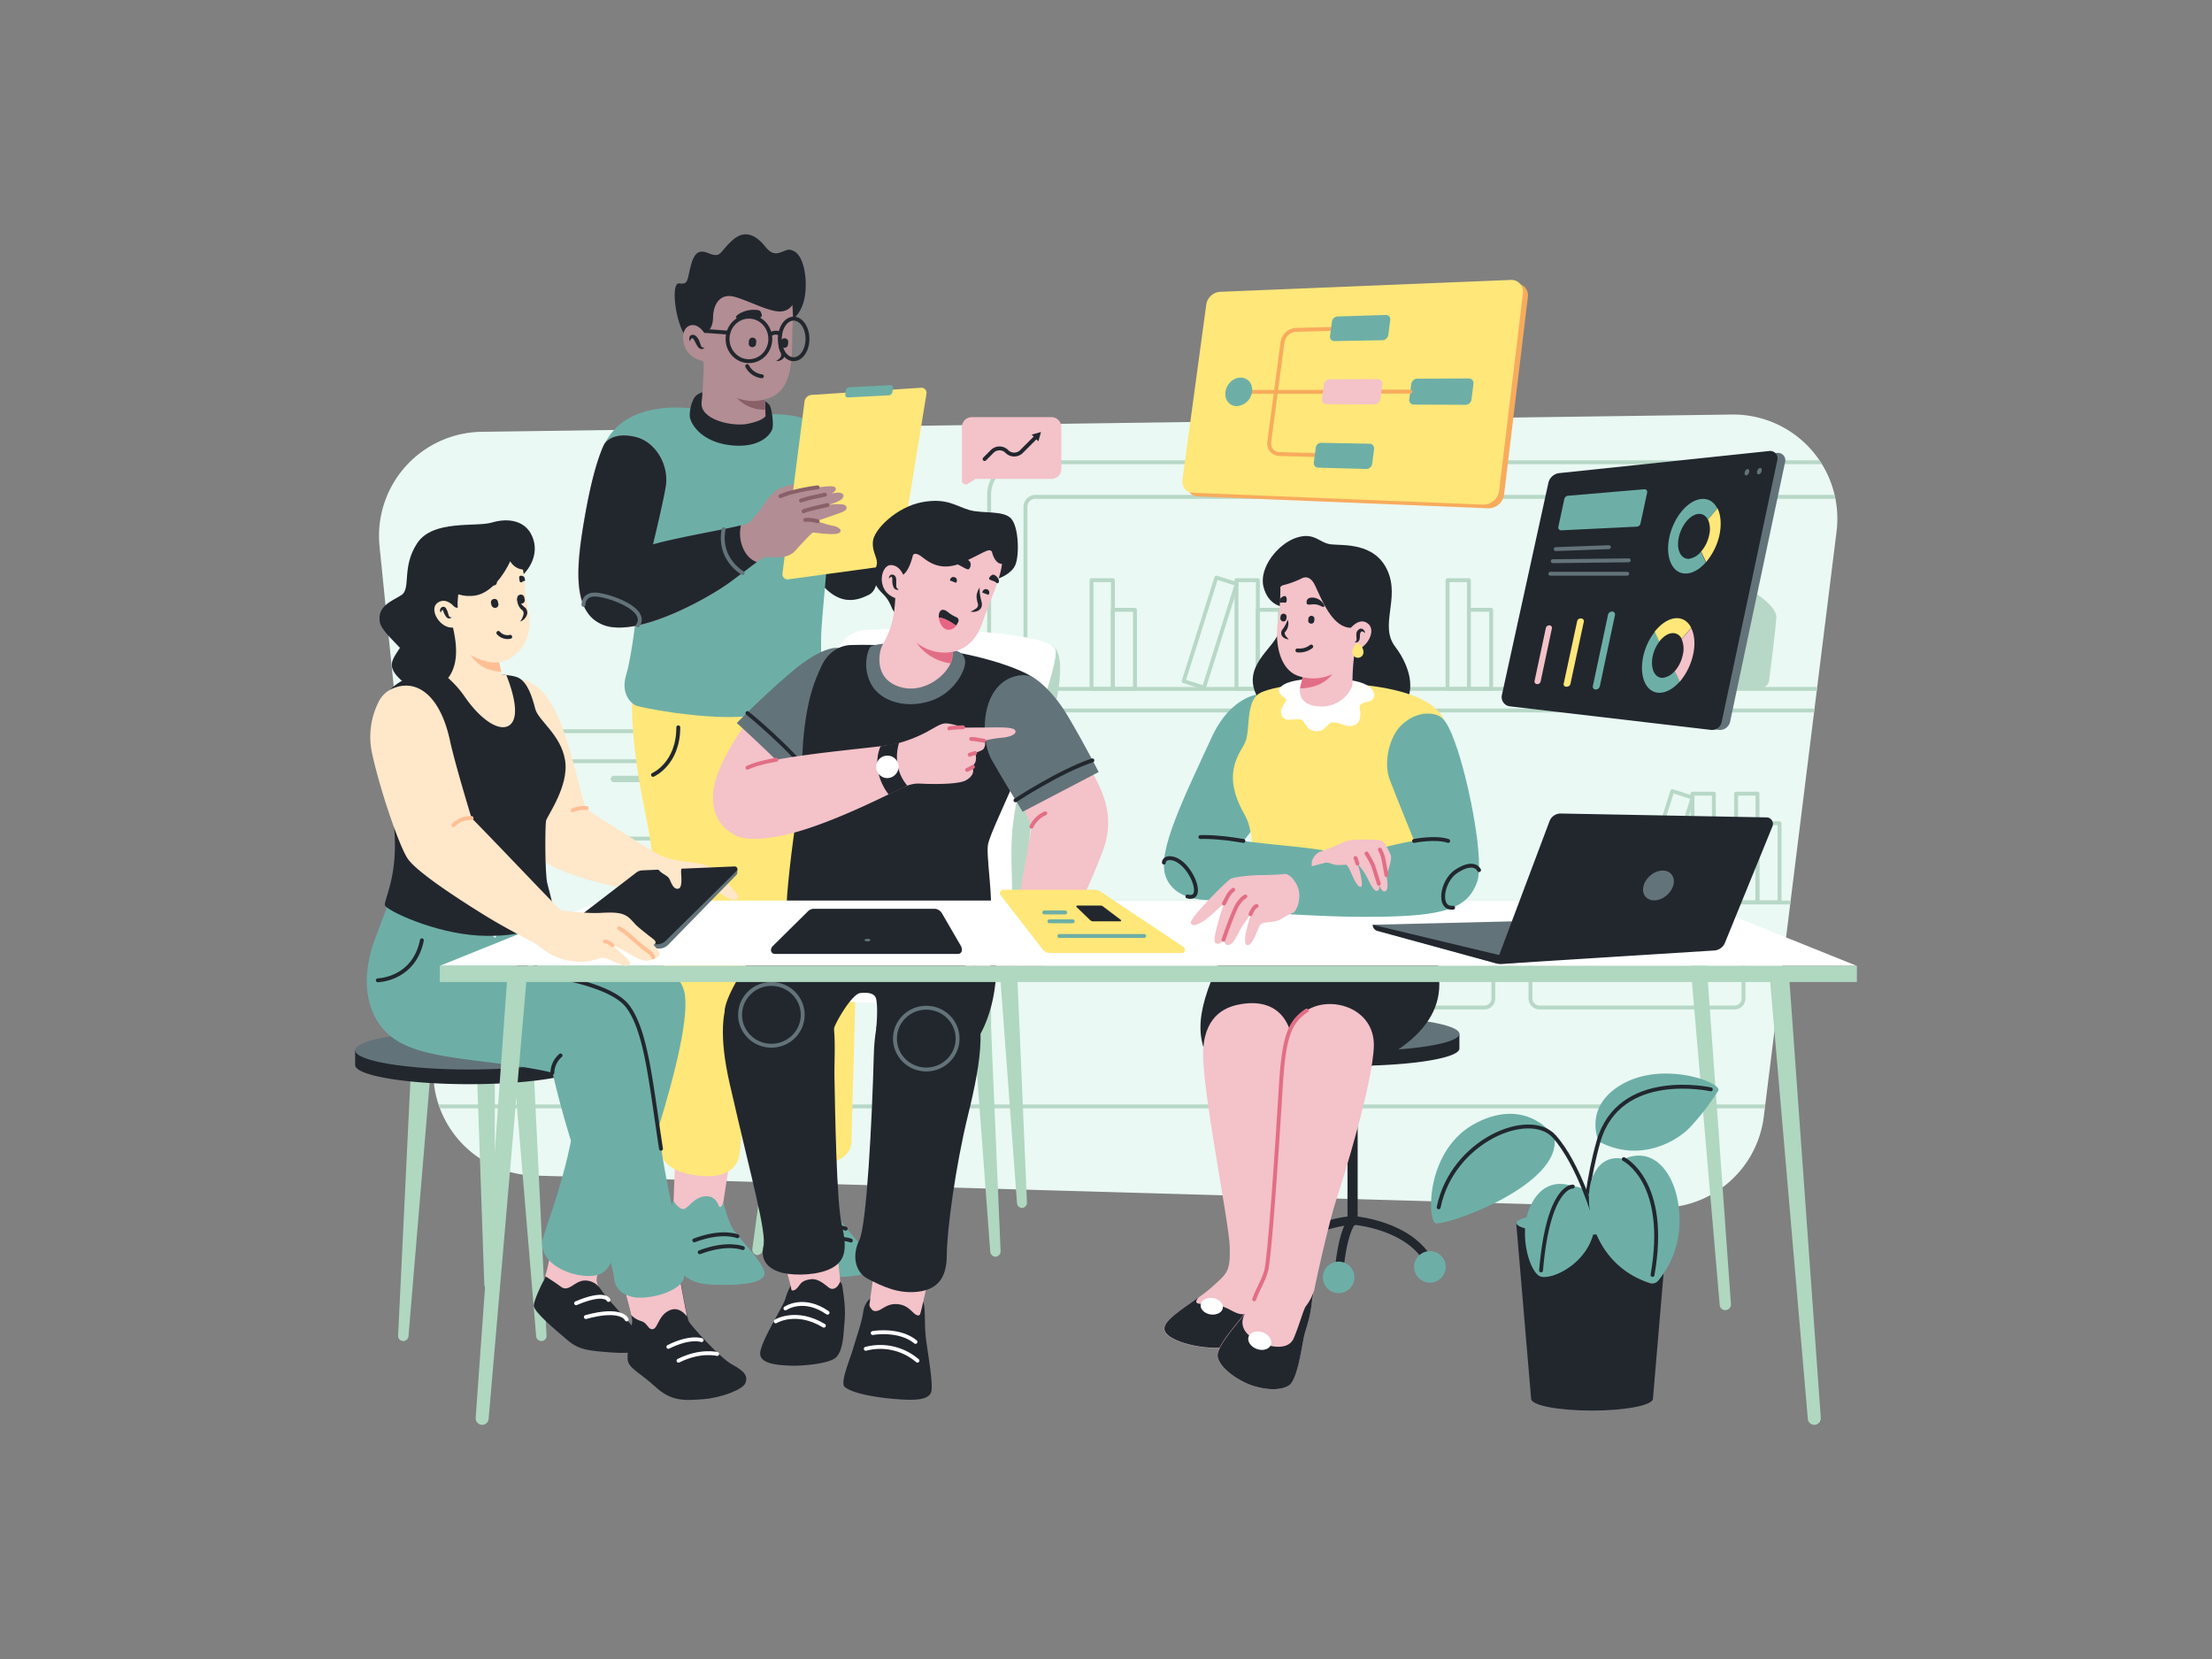 <svg xmlns="http://www.w3.org/2000/svg" id="illustration" viewBox="0 0 1024 768"><rect x="0" y="0" width="1024" height="768" fill="#808080" stroke="none"/><defs><clipPath id="clip-path"><path d="m767.3 559.1-520-14.9a48.07 48.07 0 0 1-46.5-43.3l-25.1-248a48.18 48.18 0 0 1 47.2-53l578.8-8a48.21 48.21 0 0 1 48.5 54.1l-33.7 271a48.1 48.1 0 0 1-49.2 42.1Z" class="cls-1"/></clipPath><style>.cls-1,.cls-11,.cls-14,.cls-15,.cls-18,.cls-20,.cls-21,.cls-22,.cls-23,.cls-27,.cls-29,.cls-4,.cls-6{fill:none}.cls-2{fill:#eaf9f3}.cls-3{clip-path:url(#clip-path)}.cls-4,.cls-6{stroke:#b8d8c7}.cls-11,.cls-14,.cls-15,.cls-18,.cls-20,.cls-21,.cls-22,.cls-23,.cls-27,.cls-29,.cls-4,.cls-6{stroke-linecap:round;stroke-linejoin:round}.cls-11,.cls-14,.cls-15,.cls-18,.cls-20,.cls-23,.cls-27,.cls-29,.cls-4{stroke-width:1.8px}.cls-5{fill:#b8d8c7}.cls-6{stroke-width:1.8px}.cls-7{fill:#b0d7c0}.cls-8{fill:#22272e}.cls-9{fill:#f4c2c9}.cls-10{fill:#6dafa7}.cls-11,.cls-21,.cls-22{stroke:#22272e}.cls-12{fill:#ffe779}.cls-13{fill:#b28d93}.cls-14{stroke:#896068}.cls-15{stroke:#63737a}.cls-16{fill:#896068}.cls-17{fill:#63737a}.cls-18{stroke:#fff}.cls-19{fill:#f8ab5d}.cls-20{stroke:#f8ab5d}.cls-21{stroke-width:4px}.cls-22{stroke-width:1.8px}.cls-23{stroke:#e26e85}.cls-24{fill:#fff}.cls-25{fill:#e26e85}.cls-26{fill:#e86484}.cls-27{stroke:#6dafa7}.cls-28{fill:#ffe7ca}.cls-29{stroke:#ffbf94}.cls-30{fill:#ffbf94}</style></defs><path d="m767.3 559.1-520-14.9a48.07 48.07 0 0 1-46.5-43.3l-25.1-248a48.18 48.18 0 0 1 47.2-53l578.8-8a48.21 48.21 0 0 1 48.5 54.1l-33.7 271a48.1 48.1 0 0 1-49.2 42.1Z" class="cls-2"/><g class="cls-3"><path d="M342.9 604.2H-72.6a15 15 0 0 1-15-15V353.5a15 15 0 0 1 15-15h415.5a15 15 0 0 1 15 15v235.6a15.07 15.07 0 0 1-15 15.1ZM892 588.3H472.9a15 15 0 0 1-15-15V229a15 15 0 0 1 15-15H892a15 15 0 0 1 15 15v344.3a15 15 0 0 1-15 15Z" class="cls-4"/><path d="M228.1 338.5h-20.3a4.32 4.32 0 0 1-4.3-3.8l-1.6-14.4a4.33 4.33 0 0 1 4.3-4.8h23.5a4.34 4.34 0 0 1 4.3 4.8l-1.6 14.4a4.32 4.32 0 0 1-4.3 3.8Z" class="cls-4"/><path d="M215.5 315.6s-8-.8-9.6-11.6c0 0 7.2 2.1 9.5 7.2 0 0 1-11.4 6.4-12.5 0 0 2.4 8.5-1.4 12.7 0 0 2.9-4.8 10.3-4.7a13.6 13.6 0 0 1-9.2 8.8" class="cls-5"/><path d="M339.8 388.2h-90.2a4.23 4.23 0 0 1-4.2-4.2v-27.4a4.23 4.23 0 0 1 4.2-4.2h90.2a4.23 4.23 0 0 1 4.2 4.2V384a4.23 4.23 0 0 1-4.2 4.2Z" class="cls-4"/><path d="M305 362.1h-20.8a1.54 1.54 0 0 1-1.5-1.5 1.54 1.54 0 0 1 1.5-1.5H305a1.54 1.54 0 0 1 1.5 1.5 1.47 1.47 0 0 1-1.5 1.5Z" class="cls-5"/><path d="M339.8 434h-90.2a4.23 4.23 0 0 1-4.2-4.2v-27.4a4.23 4.23 0 0 1 4.2-4.2h90.2a4.23 4.23 0 0 1 4.2 4.2v27.4a4.23 4.23 0 0 1-4.2 4.2Z" class="cls-4"/><path d="M305 407.9h-20.8a1.54 1.54 0 0 1-1.5-1.5 1.54 1.54 0 0 1 1.5-1.5H305a1.54 1.54 0 0 1 1.5 1.5 1.47 1.47 0 0 1-1.5 1.5Z" class="cls-5"/><path d="M802.9 466.4h-90.2a4.23 4.23 0 0 1-4.2-4.2v-27.4a4.23 4.23 0 0 1 4.2-4.2h90.2a4.23 4.23 0 0 1 4.2 4.2v27.4a4.1 4.1 0 0 1-4.2 4.2Z" class="cls-4"/><path d="M768.2 440.2h-20.8a1.54 1.54 0 0 1-1.5-1.5 1.54 1.54 0 0 1 1.5-1.5h20.8a1.54 1.54 0 0 1 1.5 1.5 1.47 1.47 0 0 1-1.5 1.5Z" class="cls-5"/><path d="M687.1 466.4h-90.2a4.23 4.23 0 0 1-4.2-4.2v-27.4a4.23 4.23 0 0 1 4.2-4.2h90.2a4.23 4.23 0 0 1 4.2 4.2v27.4a4.1 4.1 0 0 1-4.2 4.2Z" class="cls-4"/><path d="M652.4 440.2h-20.8a1.54 1.54 0 0 1-1.5-1.5 1.54 1.54 0 0 1 1.5-1.5h20.8a1.54 1.54 0 0 1 1.5 1.5 1.47 1.47 0 0 1-1.5 1.5Z" class="cls-5"/><path d="M224.8 388.2h-90.2a4.23 4.23 0 0 1-4.2-4.2v-27.4a4.23 4.23 0 0 1 4.2-4.2h90.2a4.23 4.23 0 0 1 4.2 4.2V384a4.23 4.23 0 0 1-4.2 4.2Z" class="cls-4"/><path d="M190 362.1h-20.8a1.54 1.54 0 0 1-1.5-1.5 1.54 1.54 0 0 1 1.5-1.5H190a1.54 1.54 0 0 1 1.5 1.5 1.47 1.47 0 0 1-1.5 1.5Z" class="cls-5"/><path d="M224.8 434h-90.2a4.23 4.23 0 0 1-4.2-4.2v-27.4a4.23 4.23 0 0 1 4.2-4.2h90.2a4.23 4.23 0 0 1 4.2 4.2v27.4a4.23 4.23 0 0 1-4.2 4.2Z" class="cls-4"/><path d="M190 407.9h-20.8a1.54 1.54 0 0 1-1.5-1.5 1.54 1.54 0 0 1 1.5-1.5H190a1.54 1.54 0 0 1 1.5 1.5 1.47 1.47 0 0 1-1.5 1.5Z" class="cls-5"/><path d="M934.3 318.9h-455a4.65 4.65 0 0 1-4.6-4.6v-79.7a4.65 4.65 0 0 1 4.6-4.6h455a4.65 4.65 0 0 1 4.6 4.6v79.7a4.65 4.65 0 0 1-4.6 4.6ZM934.3 417.8h-455a4.65 4.65 0 0 1-4.6-4.6v-79.7a4.65 4.65 0 0 1 4.6-4.6h455a4.65 4.65 0 0 1 4.6 4.6v79.7a4.65 4.65 0 0 1-4.6 4.6Z" class="cls-4"/><path d="M505.3 268.6h9.9v50.3h-9.9z" class="cls-4"/><path d="M515.1 282.3h10.3v36.6h-10.3zM803.7 367.4h9.9v50.3h-9.9z" class="cls-4"/><path d="M813.5 381.1h10.3v36.6h-10.3zM783.5 367.4h9.9v50.3h-9.9z" class="cls-4"/><path d="M746.19 386.8h50.3v9.9h-50.3z" class="cls-6" transform="rotate(-72.48 771.295 391.758)"/><path d="M793.4 381.1h10.3v36.6h-10.3zM670.1 268.6h9.9v50.3h-9.9zM680 282.3h10.3v36.6H680zM572.4 268.6h9.9v50.3h-9.9z" class="cls-4"/><path d="M535.11 287.92h50.3v9.9h-50.3z" class="cls-6" transform="rotate(-72.48 560.23 292.875)"/><path d="M582.2 282.3h10.3v36.6h-10.3z" class="cls-4"/><path d="m813.4 275.1 1.1-14.9a1.65 1.65 0 0 0-1.7-1.8h-8.6a1.71 1.71 0 0 0-1.7 1.8l1.1 14.9s-9 5.8-8.9 10.6c.1 3.7 2.3 21.4 3.3 29.2a4.32 4.32 0 0 0 4.3 3.8h12.4a4.32 4.32 0 0 0 4.3-3.8c1-7.8 3.2-25.5 3.3-29.2.1-4.8-8.9-10.6-8.9-10.6ZM773.6 275.1l1.1-14.9a1.65 1.65 0 0 0-1.7-1.8h-8.6a1.71 1.71 0 0 0-1.7 1.8l1.1 14.9s-9 5.8-8.9 10.6c.1 3.7 2.3 21.4 3.3 29.2a4.32 4.32 0 0 0 4.3 3.8h12.4a4.32 4.32 0 0 0 4.3-3.8c1-7.8 3.2-25.5 3.3-29.2.1-4.8-8.9-10.6-8.9-10.6Z" class="cls-5"/><path d="M174.3 512.2h955.8" class="cls-4"/></g><path d="m274.5 426.1-12.7 177.6a2.63 2.63 0 0 0 2.6 2.8 2.54 2.54 0 0 0 2.6-2.4l15.3-178ZM788.6 426.1l12.7 177.6a2.63 2.63 0 0 1-2.6 2.8 2.54 2.54 0 0 1-2.6-2.4l-15.3-178Z" class="cls-7"/><path d="M385.7 206.3s8.9 18.1 15.3 34.4 7.5 31.4 1.3 34.6c-8.7 4.5-18.4 4.8-29.6-16.4s-2.8-69.1 13-52.6Z" class="cls-8"/><path d="M337.8 536.9c.1 1.2-3.5 21.5-3.3 23s-15.3 5.4-22.8-1.3c0 0 1.1-26.5 1.1-30.5s24.3-2.4 25 8.8Z" class="cls-9"/><path d="M334.8 556.3s1.7 7.5 4.2 12.1 16.3 17.5 14.8 21.9-14.2 4.8-24 4.4-14.2-3.8-18.1-10.8-1.3-11.7-.8-25.3c0 0 .3-2.3.9-2.7 0 0 2 3.5 4.3 3.8s4.6-5.3 10.2-5.9 6.3 5 6.9 5 1.4-.9 1.6-2.5Z" class="cls-10"/><path d="M343.9 577.8s-7-3-20 1.9M341.4 572.3s-7-3-20 1.9" class="cls-11"/><path d="M387.8 533.4c.1 1.2-3.5 21.5-3.3 23s-15.3 5.4-22.8-1.3c0 0 1.1-26.5 1.1-30.5s24.4-2.4 25 8.8Z" class="cls-9"/><path d="M384.9 552.7s1.7 7.5 4.2 12.1 16.3 17.5 14.8 21.9-14.2 4.8-24 4.4-14.2-3.8-18.1-10.8-1.3-11.7-.8-25.3c0 0 .3-2.3.9-2.7 0 0 2 3.5 4.3 3.8s4.6-5.3 10.2-5.9 6.3 5 6.9 5 1.4-.8 1.6-2.5Z" class="cls-10"/><path d="M393.9 574.3s-7-3-20 1.9M391.5 568.8s-7-3-20 1.9" class="cls-11"/><path d="M293.1 317.6s-3 17.5 5.6 58.6c2.6 12.5 4.7 28.8 6.2 45.9 3.5 39 .5 78.8-1.3 94.5-2.6 22.5 8.9 26.8 21.3 27.8s17-4.7 17.6-11 8-90.3 10.8-109.3 3.1-45 2.2-48.8 9.9-3 5.4-50c-4.4-47.2-64.2-20.2-67.8-7.7Z" class="cls-12"/><path d="M379.2 319.9s15 64.2 16.8 84.2-1.9 118.1-1.8 124-5.3 11.2-18.7 11.5-18.8-8.6-18.7-13.4c.3-16 .5-79.7-.5-89.5s-15.6-58-18.5-62.6-9.3-39.2 3.3-45.2 32.4-15 38.1-9Z" class="cls-12"/><path d="M360.3 191.8s-25.6-.9-37.5-2.5-34.1-1.7-42.9 16.2 18.5 26.7 17.8 39.4-2.5 34.2-2.5 34.2-2.5 24.1-5.3 33.2 2.5 13.7 5 14.5 28.5 6.1 48.2 5 35.8-5.6 37.2-10-.9-17.3 0-30.8 3.5-37.1 3.5-46.1 4.4-31.8 0-41.2-15-11.6-23.5-11.9Z" class="cls-10"/><path d="M326.7 181.2s-4.1.6-5.5 3.3a17.12 17.12 0 0 0-1.9 8c.1 3.2 4.9 12 18.8 13.6s18.9-5.2 19.5-7.8-.4-9.6-1.4-10.8-2.4-2.6-7.4-3.2c-4.9-.8-20.5-3.7-22.1-3.1Z" class="cls-8"/><path d="M346.8 242a68.73 68.73 0 0 0 6.2-7.5c2.1-3.2 4.9-6.7 7.2-8s7.1-2.2 8.4-2.9 2.8 1.8 0 4.1-1.6 9-5.5 12.6-14.9 5.8-16.3 1.7Z" class="cls-13"/><path d="m375.9 182.8 50.5-3.3a2.37 2.37 0 0 1 2.5 2.7l-12.4 76.2a3.82 3.82 0 0 1-3.3 3.2l-48.3 6.6a2.44 2.44 0 0 1-2.7-2.6l10.2-79.4a3.6 3.6 0 0 1 3.5-3.4Z" class="cls-12"/><path d="m411.6 183-19.1 1a1.18 1.18 0 0 1-1.2-1.3l.3-2a1.6 1.6 0 0 1 1.5-1.4l19.1-1a1.18 1.18 0 0 1 1.2 1.3l-.3 2a1.7 1.7 0 0 1-1.5 1.4Z" class="cls-10"/><path d="M300.2 260.2s6.3-25.3 7.9-35-4.5-20.5-13.9-22.9c-11-2.7-14.4 3.1-14.4 3.1s-4.4 7.7-8.8 31.9-6.9 46.7 8.8 52.2 47.9-12.4 58.2-20.1 14.1-10.9 16.1-11.4 9.9 1.6 14.1-3.1 7.8-8.4 8.2-8.4 10.4 1.5 12.1.2c1.9-1.5-.9-3-2.9-3.3s-7.7-2.2-7.7-2.2 4.5-1.4 7.7-2.6 6.5-1.9 6.3-3.6-2.2-1.5-4.2-1.6a21.66 21.66 0 0 0-4.7.5s5.5-1.5 6.9-3.1.2-3-2.7-2.7a44 44 0 0 0-5.5 1s5.6-.5 5.2-3c-.3-1.7-5.3-.8-8.6-.4a97.69 97.69 0 0 0-11.1 2.1 36.32 36.32 0 0 0-6.1 2c-3.5 1.7-12.3 10.1-13.7 11.8s-19 4.5-33.4 7.7-22.8 5.8-27.2 9.9Z" class="cls-13"/><path d="M378.5 225.6a97.69 97.69 0 0 0-11.1 2.1 36.32 36.32 0 0 0-6.1 2" class="cls-14"/><path d="M350.4 260.2c-2.5 1.8-6.3 4.8-12.3 9.2-10.3 7.6-42.5 25.5-58.2 20.1s-13.1-28-8.8-52.2 8.8-31.9 8.8-31.9 3.4-5.8 14.4-3.1c9.3 2.3 15.5 13.1 13.9 22.9-1 6.1-3.9 18.5-5.9 26.8 3.5-1 7.5-1.9 12.1-2.9 10.2-2.2 22.1-4.3 28.6-5.9a16.94 16.94 0 0 0 1.1 10.8c2.3 5.2 6.3 6.2 6.3 6.2Z" class="cls-8"/><path d="M270.1 280s-.2-5.4 6.4-4.7 23.7 6.9 18.8 14.2M335 245a19.26 19.26 0 0 0 1.2 11.7 20.74 20.74 0 0 0 7.6 8.6" class="cls-15"/><path d="M325.9 165.5s-.3 12.8-1.1 20.8 14.1 11.3 21.3 9.9 8.3-3.6 8.3-3.6-.6-10.8 0-14.7-28.4-16.6-28.5-12.4Z" class="cls-13"/><path d="M354.2 189.7c-.1-1.6-.1-3.7-.1-5.8-6.1.3-11.5-5.3-15.9-9.9-1.2 9.6 7.1 15.8 16 15.7Z" class="cls-16"/><path d="M366 148.5s5-2.6 6.5-10.8-.3-20.4-5.9-21.8-1.7 15.8-5.5 19 4.9 9.1 4.9 13.6Z" class="cls-8"/><path d="M365.8 134.4a62.57 62.57 0 0 1 1.1 17c-.6 10.2 1.4 27.4-9.7 32.4s-25.8-.2-31.8-16.6-6.1-32.7 3.1-39.7 34-6.1 37.3 6.9Z" class="cls-13"/><path d="M326.6 154.1s3.4-1.1 3.5-7.2 3.3-11.3 9.9-9.5 15.8 6.9 21.2 6.8c6.4-.2 8.4-7.1 8.9-15.6s-2.3-13.8-5.6-12.9-6.1 3.7-10.2-1.5c-5.6-7-10.6-6.8-14.6-3.5-7 5.9-5.4 9-11.8 6.5-3.7-1.5-6.3-1.1-8.1 5.8s-1.1 8.8-5.4 8.2-1.6 22.2 5.4 27.3c.1 0 5.5-4.9 6.8-4.4ZM361 155.8c.4 1.1.6 2.2.9 3.2s.6 2.1.9 2.9a5.3 5.3 0 0 1 .5 1.9 2.81 2.81 0 0 1-.6 2 3.82 3.82 0 0 1-3.4 1.3 5.44 5.44 0 0 0 2.2-2 2.73 2.73 0 0 0-.4-2.4 8.75 8.75 0 0 1-.7-3.5 18.57 18.57 0 0 1 .6-3.4Z" class="cls-8"/><path d="M351.3 147.1a1.2 1.2 0 0 0 1.3-1.6c-.3-.9-.5-1.7-1.5-1.9a13.24 13.24 0 0 0-9.3 1.9c-2.7 2-.1 2.4 3.3 1.7a21.74 21.74 0 0 1 6.2-.1Z" class="cls-8"/><ellipse cx="346.7" cy="156.9" class="cls-11" rx="9.9" ry="10.3"/><ellipse cx="367.4" cy="156.9" class="cls-11" rx="6.4" ry="9.4"/><path d="M361.2 154.8s-1.3-1.8-4.8 0M337.2 154l-11.9-.9M352.7 174.2a8.87 8.87 0 0 1-6.8-4.7" class="cls-11"/><path d="M348.2 160.7a1.68 1.68 0 0 0 1.8-1.6l.1-1a1.68 1.68 0 0 0-1.6-1.8 1.68 1.68 0 0 0-1.8 1.6l-.1 1a1.63 1.63 0 0 0 1.6 1.8ZM363 161a1.68 1.68 0 0 0 1.8-1.6l.1-1a1.68 1.68 0 0 0-1.6-1.8 1.68 1.68 0 0 0-1.8 1.6l-.1 1a1.83 1.83 0 0 0 1.6 1.8Z" class="cls-8"/><path d="M326.2 154.4s-2.9-5-6.8-3.7-3.8 7.3-1.9 10.9a11 11 0 0 0 10.8 5.5" class="cls-13"/><path d="M319.3 158a2.85 2.85 0 0 1-.2-1.6 1.8 1.8 0 0 1 .4-.9 1.61 1.61 0 0 1 1.1-.5 2.34 2.34 0 0 1 1.8.8 7.1 7.1 0 0 1 1 1.4 17.15 17.15 0 0 1 1 2.6 3.6 3.6 0 0 0 .5.9c.2.2.7.2 1.2.2a1.58 1.58 0 0 1-1.5.7 3.31 3.31 0 0 1-1.5-1 21.75 21.75 0 0 1-1.4-2.5c-.4-.8-.8-1.4-1.2-1.5-.1 0-.2-.1-.3 0s-.2.1-.3.3-.4.6-.6 1.1Z" class="cls-8"/><path d="M378.5 241.3a22.3 22.3 0 0 0-3.3-.6 7.82 7.82 0 0 0-2.4 0M383.1 233.8s-10.2 2.2-11.1 2.9M381.9 229s-7 1.5-7.4 1.6c-1.3.4-3.7 1.1-3.7 1.1" class="cls-14"/><path d="M302.3 358.7s11.7-5 11.7-22" class="cls-11"/><path d="m190.1 497.9-5.8 120.4a2.34 2.34 0 0 0 2.4 2.5 2.4 2.4 0 0 0 2.4-2.2l10.1-120.8h-9.1ZM247.2 497.9l5.8 120.4a2.34 2.34 0 0 1-2.4 2.5 2.4 2.4 0 0 1-2.4-2.2l-10.1-120.8h9.1ZM229.1 474.2l-.1 120.5a2.39 2.39 0 0 1-2.5 2.4 2.56 2.56 0 0 1-2.3-2.3L220 473.7Z" class="cls-7"/><path d="M251.2 486.2a251.12 251.12 0 0 0-34-2.1 252.22 252.22 0 0 0-34 2.1h-18.8v6.8c0 4.9 23.6 8.9 52.8 8.9s52.8-4 52.8-8.9v-6.8Z" class="cls-8"/><ellipse cx="217.2" cy="486.2" class="cls-17" rx="52.8" ry="8.9"/><path d="M254.9 580.2s-1.3 9.6-3.1 12.5-4.8 10.1-4.7 11.8c.3 3.1 9.9 11 15.5 15.8s10.2 5 20.6 5.8 14.6-.8 14.6-4-2.1-4.7-6.7-10-11.8-12.8-14.2-17.1 2.4-10.8 4.6-14.8-22-11.3-26.6 0Z" class="cls-8"/><path d="M281.5 580.2c-2.1 4-6.9 10.5-4.6 14.8.2.4.5.8.7 1.2a8.31 8.31 0 0 0-6.8-3.4c-4.8 0-7.4 5.6-11.1 2.9-2.4-1.8-5.5-3.8-7.3-4.9a67.07 67.07 0 0 0 2.3-10.7c4.8-11.2 29-3.9 26.8.1Z" class="cls-9"/><path d="M251.3 416.9s4.2 10.2 6.3 13.1 53.6 7.9 59.1 28.8-27.1 109.1-30.6 117.4-4 15.6-15.8 14.4-21.3-8.8-19-17.1 11.3-30.4 15-56.9 17.1-32.1-6.9-40.2-43.1-5.5-36.5-27.9 23.8-34 28.4-31.6Z" class="cls-10"/><path d="M288.5 594.8s4.2 15 4.2 16.6-2.7 14.5-2.1 18.3 5.8 5.9 12.7 12.2c7.4 6.9 13.4 6.5 22.5 5.8 7.8-.6 18.2-4.4 19.3-7.5s-.1-5.3-6.3-8.6c-5.5-3-19.3-18.3-20-20s-4.9-24-5.1-26.1-27.7 3.6-25.2 9.3Z" class="cls-8"/><path d="M318.1 609.5c-2.1-2.6-5.1-4.8-9.1-2.4-4.2 2.5-4.6 7.9-6.8 8.2s-2.4-2.8-5.3-3.7a10.74 10.74 0 0 1-4.7-2.8c-1.1-4.7-3.7-14.1-3.7-14.1-2.5-5.7 25-11.5 25.1-9.3.2 1.9 3.2 18.1 4.5 24.1Z" class="cls-9"/><path d="M324.8 620.4s-5.2-2-15.4 3.1M332 626.8s-7.7-2-17.9 3.1" class="cls-18"/><path d="M180.9 415.3s-4.8 12.6-7.7 20.5-6.6 24.1 1.7 37.2 24.3 15.4 50 18.6c25.4 3.1 30.9 5.1 30.9 5.1A455.31 455.31 0 0 0 271 548c9.4 25.4 12.9 40.2 13.3 43.8s2.3 7.1 8.6 8.6 22.7-2.1 23.8-9.4-6-29.6-10.6-59.2-6.7-54.4-15.4-65.9-43-12.7-43-16-50.1-42.6-66.8-34.6Z" class="cls-10"/><path d="M306 531.8c-4.6-29.6-6.7-54.4-15.4-65.9s-41.3-14.7-43-16a36.12 36.12 0 0 0-19.1-5.4" class="cls-11"/><path d="M247.6 449.9s.8-5.2 0-7.6M174.9 453.8s16.7-.3 20.4-18.5M255.7 496.7a11 11 0 0 1 3.8-8.1" class="cls-11"/><path d="M290.1 610.8s-2.1-5.7-18.9-1.1M281.7 601.8s-1.6-4.2-15 1.5" class="cls-18"/><path d="m688.8 235.3-134.6-5.5c-2.9-.1-4.9-2.8-4.5-6.1l11-80.9a7 7 0 0 1 6.1-6l134.6-5.5a5.42 5.42 0 0 1 5.9 6.2l-11 91.3a7.31 7.31 0 0 1-7.5 6.5Z" class="cls-19"/><path d="m686.5 233.6-134.6-5.5c-2.9-.1-4.9-2.8-4.5-6.1l11-80.9a7 7 0 0 1 6.1-6l134.6-5.5a5.42 5.42 0 0 1 5.9 6.2l-11 91.3a7.38 7.38 0 0 1-7.5 6.5Z" class="cls-12"/><path d="M579.6 181.4h35.6M611.4 210.7l-19.2-.5a4.88 4.88 0 0 1-4.6-5.8l6.1-45.9a6.7 6.7 0 0 1 6.1-5.8l19.2-.5" class="cls-20"/><path d="m640 157.5-22.3.4a2 2 0 0 1-2-2.3l.9-6.7a2.77 2.77 0 0 1 2.6-2.4l22.3-.7a2.05 2.05 0 0 1 2.1 2.3l-.9 6.8a2.88 2.88 0 0 1-2.7 2.6ZM678.4 187.4l-23.9-.1a2.12 2.12 0 0 1-2.1-2.5l.9-7a2.87 2.87 0 0 1 2.7-2.5l23.9-.1a2.14 2.14 0 0 1 2.2 2.5l-.9 7.1a2.82 2.82 0 0 1-2.8 2.6ZM632.5 217.1l-22.3-.6a2.06 2.06 0 0 1-2-2.4l.9-6.8a2.59 2.59 0 0 1 2.6-2.3l22.3.4a2.17 2.17 0 0 1 2.1 2.5l-.9 6.9a2.78 2.78 0 0 1-2.7 2.3Z" class="cls-10"/><path d="M639.4 181.3h13.5" class="cls-20"/><path d="m636.3 187.2-22.3-.1a2.06 2.06 0 0 1-2-2.4l.9-6.7a2.77 2.77 0 0 1 2.6-2.4l22.3-.1a2.13 2.13 0 0 1 2.1 2.4l-.9 6.9a2.87 2.87 0 0 1-2.7 2.4Z" class="cls-9"/><path d="M579.6 181.4c.5-3.7-1.9-6.6-5.3-6.6s-6.5 3-7 6.6 1.8 6.6 5.2 6.6a7.56 7.56 0 0 0 7.1-6.6Z" class="cls-10"/><path d="M675.6 478.6v6.8c0 4.4-22.1 8-49.5 8s-49.5-3.6-49.5-8v-6.8h23.3a286.62 286.62 0 0 1 52.4 0Z" class="cls-8"/><ellipse cx="626.1" cy="478.6" class="cls-17" rx="49.5" ry="8"/><path d="M626.1 567.4a2.26 2.26 0 0 1-2.3-2.3v-78.4h4.7v78.4a2.35 2.35 0 0 1-2.4 2.3Z" class="cls-8"/><path d="M626.1 564.9s-27.2 2-35.8 20.1M662 585c-8.7-18.1-35.8-20.1-35.8-20.1s-4.5 3.5-6.4 24.2" class="cls-21"/><circle cx="619.69" cy="591.34" r="7.3" class="cls-10"/><circle cx="661.95" cy="586.48" r="7.3" class="cls-10"/><circle cx="590.29" cy="586.44" r="7.3" class="cls-22"/><path d="M653.1 404.9c4.8 11.5 13.3 30 13.2 50.8 0 25.2-30.5 35.5-33.6 39.5s-66.6 8.4-73.1-4.3-6.1-26.1 11.3-58.2c11.6-21.5 10.1-27.5 10.2-27.8 0 0 1.6 1.7 2.3-5s66.8-1.8 69.7 5Z" class="cls-8"/><path d="M574.7 464.8c-6.2 1-16.6 4.3-17.7 20.8s12.1 80.5 12.3 91.8-.9 11.8-8.6 18.7-23 14.4-21.7 19.7 18.8 9.8 30.3 7.7 14.1-15.2 16.3-16.3 3.6-5.2 3.9-7.8 8.4-94.4 9.2-107.9c1.1-16.7-5.8-29.6-24-26.7Z" class="cls-9"/><path d="M590.3 591.6c-.4 4.4-.7 7.2-.7 7.7-.3 2.7-1.7 6.7-3.9 7.8s-4.7 14.2-16.3 16.3-29.1-2.4-30.3-7.7c-1-4.1 8.1-9.6 15.8-15.1-.2.2-2.4 2.4 0 2.9s7-1.4 15.6 3.4 11.1-2.7 12.8-7.8c1.5-4.3 4.5-2.9 7-7.5Z" class="cls-8"/><path d="M604.9 467.8c-7.5 5-10.5 11.1-11.9 34.1-1.9 31.6-5.3 81.3-6.9 86.6s-3.6 7.7-5.5 13-18 20.6-17 26.4 10.2 11.6 16 13.5 12.7 2.7 16.9 0 6.3-19.6 7.4-23.6 2.3-7 3.3-14.1 8.3-39.1 11.4-48.3 17-53.9 17.4-71.4c.2-17.5-20.1-23.4-31.1-16.2Z" class="cls-9"/><path d="M604.9 467.8c-7.5 5-10.5 11.1-11.9 34.1-1.9 31.6-5.3 81.3-6.9 86.6s-3.6 7.7-5.5 13" class="cls-23"/><path d="M608.3 597.4a56.22 56.22 0 0 0-1.1 6.3c-.9 7-2.2 10-3.3 14.1s-3.1 21-7.3 23.6-11.1 1.9-16.9 0-15-7.7-16-13.4c-.7-4.2 7.5-13.3 12.8-20.1-.3.4-4.1 6.1 2.7 11.1 5.9 4.4 16.9 7.1 19.7.5s4.3-12.8 5.6-14.8a22.53 22.53 0 0 0 3.8-7.3Z" class="cls-8"/><ellipse cx="583.18" cy="620.61" class="cls-24" rx="4.1" ry="5.5" transform="rotate(-69.83 583.193 620.614)"/><path d="M566.1 605.5c-.3 2.1-2.9 3.4-5.7 3s-4.9-2.5-4.6-4.6 2.9-3.4 5.7-3 4.9 2.5 4.6 4.6Z" class="cls-24"/><path d="M583.5 321.3s-13.6.2-22.8 20.5-23.8 48.9-21.7 61 30 0 43.2-22.7 11.9-58.2 1.3-58.8Z" class="cls-10"/><path d="M594 280.9s-6.9-.4-9.1-9.3 6.9-20 15.3-22.7 10.5 2.5 16 3.1 20.2-1 26.1 12.1-3.9 25.5 3.6 35.3 13.8 28-8.3 35.8-47.5 1.7-55.4-12.4 7.3-22.4 9.6-29.7c2.5-7.2 3.6-9 2.2-12.2Z" class="cls-8"/><path d="M616.4 316.1s-20.4-.2-31.5 4c-3.3 1.2-6.1 3.3-6.9 13.7-.7 9.4-1.2 9.3-3.8 13.9-4.1 7.4-5.8 15.9 2.1 29.7 5.1 9 3.5 25.9 2.7 34.4s.2 12.3 16.7 16.5 51.9 0 55.9-4 5.8-43.6 5-51.3 14-28.2 12.9-36.3-10.7-19.2-53.1-20.6Z" class="cls-12"/><path d="M605.2 314.4s-9.2.4-12.2 3.5c-2.1 2.2-.4 3.6 2.1 5.5 1.7 1.3-4.3 4.7-1.2 8.6 2.3 2.9 7.5-.7 9.5 2 2.3 3.2 2.7 4.4 6.2 4.5 4.4.1 4.8-4.6 8.1-4.1 4 .6 4.9 2 7.8 1.7 4.5-.5 4.6-5 4-7.7s1-2.8 4.5-3.8 4.2-7.8-8.7-9.7-20.1-.5-20.1-.5Z" class="cls-24"/><path d="M628 296.3a106.66 106.66 0 0 0-1.9 20.9 15.21 15.21 0 0 1-15.5 9.8c-11.2-.6-8.6-9.6-8.6-9.6s2.7-10 2.8-12.6 20.4-11.2 23.2-8.5Z" class="cls-9"/><path d="M619.1 307.7c-4.8 3.2-10.4 5.1-15.7 4.7l-1.3 5s-.1.5-.2 1.3c7.8-.2 14.8-3.7 17.2-11Z" class="cls-25"/><path d="M592.7 270.9a93.48 93.48 0 0 1-1.1 16.6c-1.4 8.6.1 22.2 9.4 25.4 12.9 4.4 26.3-4.4 29.6-17.2s5-28.5-11.4-33.2-25.6 2.1-26.5 8.4Z" class="cls-9"/><path d="M592.2 274.5s-.7-3.1 2.2-3.7a41.52 41.52 0 0 0 8.3-3.1c1.9-.9 4.3-.6 6.2 3.6 4.2 9 9.5 22.5 20.5 18.7 0 0 4.2.9 5.4-6.1s.7-16.4-11.5-22.1-26.2-1.8-28.8 1.1c-4 4.5-2.3 11.6-2.3 11.6Z" class="cls-8"/><path d="M624.7 291.4s4.5-6.2 8.7-2.6-1.6 12.7-7.4 12.4" class="cls-9"/><path d="M631.2 301.9c0-1.4-1.2-4-2.6-4s-2.6 2.6-2.6 4a2.65 2.65 0 0 0 2.6 2.6 2.58 2.58 0 0 0 2.6-2.6Z" class="cls-12"/><path d="M631.9 293c-.4-.2-.7-.5-1-.6a.58.58 0 0 0-.7 0c-.1 0-.1.1-.2.2s-.2.2-.2.3a6.37 6.37 0 0 0-.2.7c-.1.6 0 1.4-.2 2.3a2 2 0 0 1-.9 1.3 1.7 1.7 0 0 1-1.4 0c.4-.2.7-.4.8-.7a2 2 0 0 0 .1-.8 15.52 15.52 0 0 1-.1-2.3 2.4 2.4 0 0 1 .6-1.5l.6-.6a3.18 3.18 0 0 1 .9-.3 1.55 1.55 0 0 1 1.4.8 1.58 1.58 0 0 1 .5 1.2ZM596.1 286.9a4.76 4.76 0 0 1 .2 2.9 5.67 5.67 0 0 1-1.3 2.7c-.2.3-.3.3-.3.6a2.3 2.3 0 0 0 .3.9 6.07 6.07 0 0 0 .7 1c.3.3.6.7 1 .8a2 2 0 0 1-1.5-.1 5.67 5.67 0 0 1-1.3-.8 2.72 2.72 0 0 1-.8-1.6v-.5a4.33 4.33 0 0 1 .1-.5c.1-.2.1-.3.2-.5s.2-.3.3-.4a15.9 15.9 0 0 0 2.4-4.5Z" class="cls-8"/><path d="M600.6 301.1a9 9 0 0 0 6.4-1.8" class="cls-11"/><path d="M604.9 279.3a2.47 2.47 0 0 1 .4-1.9c.8-1 3.4-1.1 5.4.2s2.8 3.1 2.2 3.3c-.9.3-1.8-.9-3.9-1.1s-3.7.6-4.1-.5ZM594.6 279a.78.78 0 0 0 1-.7 3.29 3.29 0 0 0-.2-2c-.6-.9-2.2.1-2.7.8s-.3 1.9 0 1.9a5.72 5.72 0 0 1 1.9 0ZM606.9 288.7a1.37 1.37 0 0 0 1.5-1.3l.1-.8a1.37 1.37 0 0 0-1.3-1.5 1.37 1.37 0 0 0-1.5 1.3l-.1.8a1.37 1.37 0 0 0 1.3 1.5ZM594 287.7a1.37 1.37 0 0 0 1.5-1.3l.1-.8a1.37 1.37 0 0 0-1.3-1.5 1.37 1.37 0 0 0-1.5 1.3l-.1.8a1.51 1.51 0 0 0 1.3 1.5Z" class="cls-8"/><path d="m457.4 443.4 5.8 135.6a2.54 2.54 0 0 1-2.4 2.8 2.6 2.6 0 0 1-2.4-2.5l-10.1-136h9.1ZM469.9 427.5l5.5 129a2.44 2.44 0 0 1-2.3 2.7 2.39 2.39 0 0 1-2.3-2.3l-9.6-129.4ZM366.5 443.5 348.3 578a2.58 2.58 0 0 0 2.1 3 2.57 2.57 0 0 0 2.6-2.2l22.5-134.5Z" class="cls-7"/><path d="M487.9 299.6s5.9 2.7.8 26.4-14.5 55.1-13.2 90.6-22 50.2-60.1 47.5 21.7-110.3 21.7-110.3 42.9-63.9 50.8-54.2Z" class="cls-5"/><path d="M385.7 306.8c1-4.4 3.1-11.5 11-14.4s90.9-1.5 92 8.8-20.6 58.3-20.5 92.7 6.2 62.9-34.3 68.6-83.9-2.7-79.5-16.5 17.8-32.3 21.9-70.2 5.7-52 9.4-69Z" class="cls-24"/><path d="M366.9 416.9s-30.5 38.2-31.4 50.9 50.1 12.2 50.2 9.6 8.6-17.4 12.6-17.7c2.6-.2 6.6-.4 7.3 2.8 1 4.5 0 13.9 0 13.9l43.9 20.6 4.3-18.3s7.4-11.9 7.4-31.5-5.7-48.5-5.7-48.5-83.6 8.8-88.6 18.2ZM402.9 601.1s-2.7 1.8-3.3 6.3-3 11.2-4.6 16.7-6.3 16.2-3.9 18c3.4 2.7 12.4 4.6 22.8 5.5s15.4.3 17-2.7-1.8-20.2-2.4-26.7 0-13.3-1.2-15.6-19.6-7.7-24.4-1.5ZM366 595.3a26.11 26.11 0 0 0-2.4 5.9c-1.2 3.9-11.8 20.3-11.7 25.5s10.2 5.3 14.1 5.5c4.7.2 16.6-.7 20.5-3.4s4-12 4.3-15c.6-6 .5-9.6-.9-18.6-.4-2.9-4.8-3.7-7.2-2s-14.9-1.8-16.7 2.1Z" class="cls-8"/><path d="M404.5 589.2s-1.8 13.1-2 14.7 2.7 5.1 11.1 6.9c7.2 1.6 11.5-1.1 12.2-2.1s4-17.7 5.1-21.5-24.1-2.5-26.4 2ZM363.6 586.4s2.7 9.2 2.7 10.4 4.6 3.7 11 3.5 11.8-3.7 11.8-5.4-1.9-18-1.9-18-23 4.9-23.6 9.5Z" class="cls-9"/><path d="M400.8 624.4a26.41 26.41 0 0 1 23.9 5.5M404 617.1s12.1-2.2 19.8 4.1" class="cls-18"/><path d="M403 606.4a4.62 4.62 0 0 0 4.3 0c2.3-1.2 4.7-3.4 9.4-2.5 5.7 1.1 6.8 7 9.9 4.4 0 0 .1 4-7.7 4.4s-15.8-5-15.9-6.3ZM365.9 597s1.1 1.2 2.9-.5 1.6-3.6 6.5-4.3c3.2-.4 5.9 1.9 8.3 3.8s4.8-.7 5.3-2.9c0 0 1.6 5.7-.6 8.5-1.6 2.1-7.8.6-11.5.7s-11.7-1.7-11.7-1.7Z" class="cls-8"/><path d="M359.1 611.7s9.4-5.8 22.3 2M363.6 605.7s8.2-5.8 19.5 2" class="cls-18"/><path d="M417.4 456.7s-12.1 1.7-12.9 31.9-3.3 78.7-6.7 85.5-2.2 14.8 4.1 18 13.6 6.9 22.8 5.9 13.6-6.3 13.6-17 3.9-40.7 9.9-65.1 10-48.5-2.2-57.2-28.6-2-28.6-2ZM345.7 454.3s-18.2 2.3-7.9 47.4 17.2 68.8 15.6 75.7 3.4 10.6 9.1 11.9 16.6 1.1 22.8-2.4 6.9-9.1 4.4-19.8-3.1-53.5-3.4-68.2 3.4-39.7-14.4-46.9-26.2 2.3-26.2 2.3Z" class="cls-8"/><ellipse cx="357.1" cy="469.8" class="cls-15" rx="14.5" ry="14.3"/><ellipse cx="428.8" cy="480.8" class="cls-15" rx="14.5" ry="14.3"/><path d="M462.2 267.8s5.9-1.9 7.8-6.2 1.7-17.3-1.8-21.4-13.3-2.3-19.5-4.1-10.5-5.8-22-3.6-22.1 12.5-22.6 18.1 2.8 7.9 1.6 11.5-2.8 7.1 2.8 12.6 3.4 9.1 7.6 9.1-3.4-12.8 2-23.8 41.1-4.6 44.1 7.8Z" class="cls-8"/><path d="M346 334s-13.2 17.4-15.5 30.5 4.8 21.6 13.6 23 38.3-37.1 39.7-44.9-33.6-14.7-37.8-8.6Z" class="cls-9"/><path d="M388.1 300s-6.7-1.9-22.8 12c-13.5 11.6-24.2 22.7-24.2 22.7s28.4 25.8 32.3 32.5c0 0 17.5-20.2 19-40.6s-1.8-27.4-4.3-26.6Z" class="cls-17"/><path d="M346 330.1s20.5 16.5 31.6 31.7" class="cls-11"/><path d="M380.2 308.5c2.5-5.6 7.5-9.7 13.7-9.9 6-.2 15.1-.1 28.3.8 28.4 2 50.3 10.1 56.1 14.3s-1.3 30.2-7.3 44.6-12.5 27.5-13.6 32.5 2.9 28.6.8 33.4-24.4 13.1-52.8 11.5-40.2-10.8-41.1-14.2 2.7-32.9 4.4-43 2.9-32.3 3.1-35.5c1.8-20.6 5.8-28.7 8.4-34.5Z" class="cls-8"/><path d="M504.2 355c-7.1-12.2-31.7 12.1-31.1 17.5 0 0 4.4 9.2 4.4 10.2s-4.4 26.3-7.4 40.5c-.9 4.4-3.6 9.3-6.9 14a153.9 153.9 0 0 0 23.8 6.9c10.6-18.5 22.8-46.8 24.7-53.8 3.5-13.1-.4-23.1-7.5-35.3Z" class="cls-9"/><path d="M477.5 382.7a12.69 12.69 0 0 1 6.4-6.2" class="cls-23"/><path d="M478.3 313.6s8.1 4.5 16.1 18 14.2 25.8 14.2 25.8l-35.2 18.4s-10.2-16.7-14.4-24.2-4.6-22.9 1.3-31.5c5.7-8.5 15.2-8.4 18-6.5Z" class="cls-17"/><path d="M470.1 370.5s20.5-13.5 35.6-18.5" class="cls-11"/><path d="M468.1 428.8s-14.1 1.4-17.3 3.2-8 12.7-7.6 13.7 3.4 0 3.4 0-.4 2.1 2 2.1 2.8-1 2.8-1a2.11 2.11 0 0 0 2.4 2.5c2.8-.2 8.6-5.2 8.6-5.2s-3.1 5.5-1.2 6.8 6-3.3 6.6-4.2 16.5 8.7 22.6-9c0 0-11.5-12.5-22.3-8.9Z" class="cls-9"/><path d="M408.8 298s-4.8.5-5.8 1.4-4 8.7 0 16.8 15.6 12.1 27.4 8.4 16.8-15 16.4-18.5-2.5-4.6-6.8-5.7-31.2-2.4-31.2-2.4Z" class="cls-17"/><path d="M414.5 272.9s.3 9.2-2 16.7a42.34 42.34 0 0 1-3.6 8.3 13.8 13.8 0 0 0-1.6 4.7c-.6 4.1-.3 11.2 7.2 14.6 12 5.4 24.6-4.5 26.3-12.4 0 0 .7-8.2 2.5-11.5s-23-23.5-28.8-20.4Z" class="cls-9"/><path d="M440 307.1a12.67 12.67 0 0 0 .8-2.3 33 33 0 0 1 .5-3.7 30.9 30.9 0 0 1-20.1-12.7c.6 9.8 9 17.3 18.8 18.7Z" class="cls-25"/><path d="M339.2 385.9s4.9 5.5 26.7 0 49.9-20.7 54.1-22.2 5.8-.8 10.3-.8c10.7.2 15.1-.8 16.5-1.5 2.8-1.4 4.1-3.5 3.6-5.3s1-2.3 1.3-3.9c.5-3-.6-3.4-.3-3.6s3.3-1.1 3.9-1.9c1.5-2.3.3-3.8.3-3.8a56.06 56.06 0 0 1 8.3-1.4c4.5-.4 7.2-2 5.9-3.6s-10.1-1.1-15.8-1.1-7.7.1-8.1-.1c-2.2-.7-6.5-2-8.6-1.8s-4.5 1.9-8.6 4.1a62.06 62.06 0 0 1-14.7 5.5c-4.6 1.2-35.5 3.6-54.6 7.2-2.7.5-5.2 1-7.3 1.6a35 35 0 0 0-6.1 2.1c-10.4 5.6-19.5 20.3-6.8 30.5Z" class="cls-9"/><path d="M455.5 342.9s-2.6-.4-3.5-.6a15 15 0 0 0-2.4-.2M451.4 348.6s-1.8.5-2.5.8M450.4 355a29 29 0 0 1-2.7 1.4" class="cls-23"/><path d="M420 363.7c-7.7-9.1-3.8-19.8-3.8-19.8l-8.6 1.6c-4.9 12.1 3.8 22.3 3.8 22.3Z" class="cls-8"/><path d="M445.8 336.7s-5.4.1-6.3.5M359.4 351.7c-2.7.5-5.2 1-7.3 1.6a35 35 0 0 0-6.1 2.1" class="cls-23"/><path d="M416 355a5.2 5.2 0 1 0-5.2 5.2 5.36 5.36 0 0 0 5.2-5.2Z" class="cls-24"/><path d="M463.4 250.8s2.2 6.6-.9 16.4-5.2 13.5-7.8 21.3-8.9 14.6-19.6 13.5c-11.2-1.2-20-11.4-20.5-24.1s-1.6-32.5 13.5-36c14.9-3.4 32.7 5.5 35.3 8.9Z" class="cls-9"/><path d="M453.5 272a18.84 18.84 0 0 0 .2 3.4c.1.5.2 1.1.3 1.6.1.3.1.5.2.8l.1.4.1.5a4.1 4.1 0 0 1 0 2.2 3.41 3.41 0 0 1-1.4 1.7 4.87 4.87 0 0 1-3.7.5 10.33 10.33 0 0 0 2.8-1.6 2 2 0 0 0 .5-2.3l-.1-.3-.1-.5c-.1-.3-.1-.6-.2-.9a12.1 12.1 0 0 1-.1-1.9 9 9 0 0 1 1.4-3.6ZM417.2 266.6s3.3-.8 5.4-9.5c0 0 .7-2 4.2.7s9.3 7.1 19.5 2.3 11.5-6.4 12.9-4.7c0 0 1.5 7.6 6.7 5.2s2.4-15.9-14.8-20.3-29.4-2.9-34.9 6.7-3.4 19 1 19.6Z" class="cls-8"/><path d="M448.6 263.4a3 3 0 0 0 .4-3.4c-1.1-1.7-8.6-2.9-10.4-1.4s2.7 1.7 4.8 2.7 4.6 2.8 5.2 2.1ZM457.9 267.7a2.92 2.92 0 0 1 1.5-1.6c1.1-.5 3.4 1.8 3 3.3s-1.5-.2-2.5-.4c-1-.4-2.3-.7-2-1.3ZM442.9 269.2a1.53 1.53 0 0 0-1-2 1.53 1.53 0 0 0-2 1l-.2.5 2.9 1.1ZM457.9 274.8a1.58 1.58 0 0 0-3-1l-.2.5 2.9 1.1Z" class="cls-8"/><path d="M419 268.3s-1.7-6.8-6.7-6.7-7.3 13.7 4.2 15.8" class="cls-9"/><path d="M411.5 267.8a2 2 0 0 1 .5-1.4 1.27 1.27 0 0 1 .9-.4 2.39 2.39 0 0 1 .9.2c.1 0 .3.2.4.3s.2.3.3.4.1.3.2.4.1.3.1.4a6.15 6.15 0 0 1 .1 1.3v2.3a1.61 1.61 0 0 0 .3.9 2.18 2.18 0 0 0 .9.7 1.7 1.7 0 0 1-1.4 0 2.16 2.16 0 0 1-1.1-1.2 6.46 6.46 0 0 1-.5-2.7c0-.8-.1-1.7-.1-1.7a.71.71 0 0 0-.6-.3 8.18 8.18 0 0 1-.9.8ZM442.6 289.6a10.62 10.62 0 0 0 1-1.7 1.58 1.58 0 0 0-.9-2.2 15.23 15.23 0 0 1-3.8-2.3c-3.1-2.5-4.5-.3-4.3 2.5 3 .3 5.7 2.2 8 3.7Z" class="cls-8"/><path d="M434.6 285.8c.2 2.4 1.5 5.3 4.1 5.7a4 4 0 0 0 3.9-1.9c-2.3-1.5-5-3.4-8-3.8Z" class="cls-26"/><path d="m234.9 451.4-14.7 205a3.05 3.05 0 0 0 3 3.2 3 3 0 0 0 3-2.7l17.7-205.4h-9ZM828.2 451.4l14.7 205a3.05 3.05 0 0 1-3 3.2 3 3 0 0 1-3-2.7l-17.7-205.4h9Z" class="cls-7"/><path d="M859.5 447.1H203.6l75-30.2h505.8l75.1 30.2z" class="cls-24"/><path d="M203.6 447.1h656v7.5h-656z" class="cls-7"/><path d="M464.4 411.9h42.1a5.5 5.5 0 0 1 3.2 1l38.2 25.5a1.52 1.52 0 0 1-.8 2.8h-60.9a4.41 4.41 0 0 1-3.6-1.8l-19.4-25a1.54 1.54 0 0 1 1.2-2.5Z" class="cls-12"/><path d="M490.4 433.3h39.3" class="cls-27"/><path d="m518.8 425.8-8.2-6.2a1.92 1.92 0 0 0-1.2-.4h-10.7c-.4 0-.5.4-.3.7l6.2 6a2 2 0 0 0 1.4.6h12.6c.4 0 .5-.4.2-.7Z" class="cls-8"/><path d="M496.6 426.5h-10.8M493.1 422.4h-9.7" class="cls-27"/><path d="m707.5 445.3-12 .9a8.2 8.2 0 0 1-3.1-.3l-54.8-15a2.91 2.91 0 0 1-2.1-2.8l93.2-2.3Z" class="cls-17"/><path d="m694.1 441.9 23.2-61.7a5.5 5.5 0 0 1 5.3-3.6l95.2 1.8a3 3 0 0 1 2.7 4.2l-22 53.9a5.71 5.71 0 0 1-4.8 3.5l-96.6 6.1a3.23 3.23 0 0 1-3-4.2Z" class="cls-8"/><path d="m697.5 446.1-2 .1a8.2 8.2 0 0 1-3.1-.3l-54.8-15a3 3 0 0 1-2.1-2.8l60.1 14.4Z" class="cls-8"/><path d="M774.6 409.9c-1.1 3.8-5 6.9-8.8 6.9s-6-3.1-4.9-6.9 5-6.9 8.8-6.9 6 3.1 4.9 6.9Z" class="cls-17"/><path d="M237.6 314.5s9.8-2.7 18.4 12.7 12.9 44 15.6 46.9 7.1 5.1 21.3 14.2 15 9.4 27.3 10.9 13.1 5.7 16.9 9.9 6.5 7.1 2.9 7.4-7.5-4.9-9.8-3.4a23.55 23.55 0 0 1-8.1 3.8c-4.2 1-2.9 2.7-6.8 2.3s-11.5-.2-9.1-2.3 0-2.6 0-2.6-42.3-5.7-56-16.8-17.3-47.9-20-60.1 4-22.9 7.4-22.9Z" class="cls-28"/><path d="M271.6 374.1a13.44 13.44 0 0 0-6.5 1" class="cls-29"/><path d="M242.4 265.8s7.4-7 4.5-16.1-11.9-10-19.2-7.8-27.3-1.5-34.6 9.6-2.7 21.1-7.3 24-11.1 5-10 12.3 20.6 17.9 14.6 26.3-11.7 27.9 11.5 39 24.6-15.4 26.1-30.8-3.1-33.2 3.5-39.8c6.7-6.8 12.2-10.5 10.9-16.7Z" class="cls-8"/><path d="M208.6 310.9s26.5.6 31.1 2.7 6.7 9.2 8.1 14.6 11.9 11.9 13.8 23.8-8.3 25.7-8.8 27.9-.6 24.6.6 29.2 3.3 12.1 3.1 15.4-14.2 9.8-35 8.6-42.6-11.7-43.3-14 6.2-13.1 4.3-35.7-12.7-46.9-4.8-60.3c7.9-13.2 26.9-12.3 30.9-12.2Z" class="cls-8"/><path d="M207.6 291.9s1.1 11.6.9 19c0 0 2.9 6.2 12 8 11 2.3 13.2-4 11.7-6.7 0 0-2.6-9.6-2.9-16.2-.2-6.4-21.2-5-21.7-4.1Z" class="cls-28"/><path d="M216.6 301.5c4.1 6.4 8.3 9 15.5 9.5-.4-1.4-.9-3.9-1.5-6.6-5.7.7-8.4-1.3-14-2.9Z" class="cls-30"/><path d="M203.8 310.9a49.07 49.07 0 0 1 11.6 12c5.7 8.2 13 14.3 18.1 13.7s7.5-7.3.9-24.1c0 0-16-2.6-30.6-1.6Z" class="cls-28"/><path d="m298.1 405.5 41.9-2.6c.5 0 1.1-1.1 1.3-.7a10.82 10.82 0 0 1 0 1.8 1.4 1.4 0 0 1-.3.9l-31.6 32.4a6.13 6.13 0 0 1-5 1.8l-41.2-4.1a1 1 0 0 1-.9-.6 19.12 19.12 0 0 1-1.6-3.2c0-.3 2.3-.3 2.6-.5l32-24.1a5 5 0 0 1 2.8-1.1Z" class="cls-17"/><path d="m297.6 402.9 42.5-1.8a1.23 1.23 0 0 1 .9 2.1l-32.7 32.2a6 6 0 0 1-5.1 1.7l-41.7-5.1a1.22 1.22 0 0 1-.6-2.2l33.7-25.9a5.14 5.14 0 0 1 3-1Z" class="cls-8"/><path d="M316.4 401s-1.1.2-1.1 2.3.8 7.7-1.3 8.1-3-2.1-4-4.3-4-2.3-5.9-5.5M239.8 255.1a58.09 58.09 0 0 1 3.2 16.4c.3 8.8 3.3 13.8 1.6 21.4s-7.7 13.5-15.1 13.8-18.2-6.3-24.1-14.2-7.7-24.4-4.2-32.4c3.3-7.9 29.5-16.2 38.6-5Z" class="cls-28"/><path d="M243.2 263.7a7.62 7.62 0 0 1-7-3.9s-6.5 15-17 16c-7.2.7-8.6-2.7-11.6 0s5.7 18.3 3 31-15.5 16.2-24.5 8.4c-11.3-9.9 1-11.8 3.3-25.8s0-24.6 7.4-32.7 14.7-13.1 26.4-12 16.6 2.9 20 19Z" class="cls-8"/><path d="M212.3 273.9s-.7 5.3-.4 7-3.1-1.9-6.2.4c-1.7 1.3-3.3-6.9 0-9.4s5.1-.4 6.6 2Z" class="cls-8"/><path d="M210.4 281s-3.8-4.9-7.9-1.9 1.2 12.1 7.4 11.4M294.5 428.4s5.7 4.7 7.9 6.3.8 3-1.6 3-10.3-6.3-6.3-9.3Z" class="cls-28"/><path d="M181.2 319a12.48 12.48 0 0 0-5.6 5.3 35.78 35.78 0 0 0-3.3 24.7c3.7 16.9 12.4 42.3 16.3 48.3s22.2 18 35.1 26 22.8 12.4 25.2 14.2 7.2 6.4 16.3 7.5 12.1-2.2 14.9-1.5 7.5 3.9 10.1 3.6 1.2-2.3.2-3.3-6.9-6.3-6.9-6.3a77 77 0 0 1 8.8 4.6c4.4 2.6 6.5 2.7 7.7 2.6s2.6-.5 2.4-1.6a1.94 1.94 0 0 0 2.2-.2c1-.9 1.3-1.7-1.1-4.4s-8.5-9.8-11.5-12.9-6.5-3.4-13.9-3-17.8-1.2-18.1-.9-32.1-33.4-41.7-43c0 0-7.7-25.1-10-35.9-4.7-21.7-16.1-29-27.1-23.8Z" class="cls-28"/><path d="M302.4 443.2s0-1.2-3-3.3-7.7-6.6-9.2-7.7a19.59 19.59 0 0 0-3.6-2.5M283.5 437.6s-2.3-2-3.4-1.7M218.3 378.7a11 11 0 0 0-8.4 3.3" class="cls-29"/><path d="M239.3 276.8c.7.9 1.3 1.8 1.9 2.6a5.24 5.24 0 0 0 1 1.1l.5.5.3.2c.1.1.3.2.4.4a3.32 3.32 0 0 1 .7 2.1 3.51 3.51 0 0 1-.6 1.8 4.56 4.56 0 0 1-2.7 2.2 8.19 8.19 0 0 0 1.4-2.8 2.29 2.29 0 0 0-.2-2.2c0-.1-.1-.1-.2-.2a1.38 1.38 0 0 0-.4-.3 3.74 3.74 0 0 1-.6-.7 6 6 0 0 1-.9-1.5 10.13 10.13 0 0 1-.6-3.2Z" class="cls-8"/><path d="M236.2 294.8a5.65 5.65 0 0 1-5.5-1.8" class="cls-11"/><path d="M229.4 281.4a1.55 1.55 0 0 0 1.3-1.9l-.2-.9a1.55 1.55 0 0 0-1.9-1.3 1.55 1.55 0 0 0-1.3 1.9l.2.9a1.77 1.77 0 0 0 1.9 1.3ZM241.6 279.4a1.55 1.55 0 0 0 1.3-1.9l-.2-.9a1.55 1.55 0 0 0-1.9-1.3 1.55 1.55 0 0 0-1.3 1.9l.2.9a1.68 1.68 0 0 0 1.9 1.3ZM228.5 271a1.4 1.4 0 0 0 1.5-1.6 4.36 4.36 0 0 0-.7-2.1c-.9-1-4.4-.7-7 1.3s-3.7 4.6-2.4 4.7 3.2-1.6 5.3-2.1a7.39 7.39 0 0 1 3.3-.2ZM241.6 269.5a.65.65 0 0 1-1-.4c-.2-.8-.4-2-.1-2.3.5-.6 2-.2 2.3.7s.4 1.4.1 1.4-.8.2-1.3.6ZM204.1 283.6a1.59 1.59 0 0 1-.1-2 2 2 0 0 1 .7-.6c.1 0 .2-.1.4-.1a1.7 1.7 0 0 1 .7.1 1.54 1.54 0 0 1 .7.7 6.72 6.72 0 0 1 .6 1.2c.3.7.4 1.4.6 1.9a1.61 1.61 0 0 0 .4.7 1.49 1.49 0 0 0 1 .3 1.66 1.66 0 0 1-1.2.5 1.71 1.71 0 0 1-1.3-.7 9.24 9.24 0 0 1-1.2-2.1 9.44 9.44 0 0 0-.3-.9c0-.1-.1-.2 0-.2a.55.55 0 0 0-.5.2 1.6 1.6 0 0 0-.5 1Z" class="cls-8"/><path d="M486.8 221.7h-35.2L448 224a1.78 1.78 0 0 1-2.7-1.4v-24.9a4.59 4.59 0 0 1 4.6-4.6h36.8a4.59 4.59 0 0 1 4.6 4.6v19.4a4.5 4.5 0 0 1-4.5 4.6Z" class="cls-9"/><path d="m455.8 212.5 3.5-3.5a4.77 4.77 0 0 1 6.8 0 4.77 4.77 0 0 0 6.8 0l6.7-6.7" class="cls-11"/><path d="m480.7 204.3 1.2-4.3-4.3 1.2 3.1 3.1z" class="cls-8"/><path d="m795.8 337.9-92.2-10.8a4.27 4.27 0 0 1-3.7-5.4l21.3-97.4a6.11 6.11 0 0 1 5.1-4.5l96.2-10.1a3.4 3.4 0 0 1 3.9 4.1l-25.5 120.4a4.85 4.85 0 0 1-5.1 3.7Z" class="cls-17"/><path d="m792.1 337.9-93-10.9a4.33 4.33 0 0 1-3.8-5.4l21.5-98.1a5.86 5.86 0 0 1 5.2-4.5l96.9-10.2a3.4 3.4 0 0 1 3.9 4.1L797 334.3a4.58 4.58 0 0 1-4.9 3.6Z" class="cls-8"/><path d="m757.8 243.8-35 1.7a1.33 1.33 0 0 1-1.4-1.6l2.8-13a1.94 1.94 0 0 1 1.6-1.4l35.3-3a1.26 1.26 0 0 1 1.4 1.6l-3.1 14.4a1.85 1.85 0 0 1-1.6 1.3Z" class="cls-10"/><path d="M711.5 316.7a1.21 1.21 0 0 1-1.1-1.5l5.2-24.4a1.62 1.62 0 0 1 1.7-1.3 1.17 1.17 0 0 1 1.1 1.5l-5.2 24.5a1.56 1.56 0 0 1-1.7 1.2Z" class="cls-9"/><path d="m723.9 316.4 6.2-28.8a1.62 1.62 0 0 1 1.7-1.3h.2a1.25 1.25 0 0 1 1.2 1.5l-6.2 28.8a1.72 1.72 0 0 1-1.8 1.3h-.2a1.14 1.14 0 0 1-1.1-1.5Z" class="cls-12"/><path d="m737.4 317.5 7-32.9a1.93 1.93 0 0 1 1.9-1.5 1.34 1.34 0 0 1 1.3 1.7l-7 32.9a2 2 0 0 1-2 1.5 1.33 1.33 0 0 1-1.2-1.7ZM787.4 255.4l2.3 4.9c-2.8 3.2-6.2 5.2-9.4 5.2-6.2 0-9.5-7.5-7.5-16.8s8.6-17.2 14.9-17.7c3.3-.3 5.8 1.4 7.3 4.4l-4.4 5.2a4.28 4.28 0 0 0-4.3-2.7c-3.8.3-7.8 5-9.1 10.7s.8 10.2 4.6 10.1a8.73 8.73 0 0 0 5.6-3.3Z" class="cls-10"/><path d="M796 247.6a29.26 29.26 0 0 1-6.2 12.6l-2.3-4.9a16.56 16.56 0 0 0 3.7-7.5 11.54 11.54 0 0 0-.5-7.3l4.4-5.2c1.5 3.1 1.9 7.4.9 12.3Z" class="cls-12"/><path d="M760.7 303.9c-2 9.3 1.3 16.8 7.5 16.8 3.2 0 6.6-2 9.4-5.2l-2.3-4.9a8.6 8.6 0 0 1-5.6 3.2c-3.8.1-5.8-4.5-4.6-10.1a16.55 16.55 0 0 1 3.1-6.7l-2.1-4.6a28.43 28.43 0 0 0-5.4 11.5Z" class="cls-10"/><path d="M774.2 293.1a4.33 4.33 0 0 1 4.3 2.7l4.4-5.2c-1.5-3-4.1-4.7-7.3-4.4-3.4.3-6.8 2.7-9.6 6.2l2.1 4.6c1.8-2.2 3.9-3.8 6.1-3.9Z" class="cls-12"/><path d="M783.8 303a29.26 29.26 0 0 1-6.2 12.6l-2.3-4.9a16.56 16.56 0 0 0 3.7-7.5 11.54 11.54 0 0 0-.5-7.3l4.4-5.2c1.5 3 2 7.4.9 12.3Z" class="cls-9"/><path d="m720.2 254.2 24.6-.9M718.8 259.8l35.2-.4M717.7 265.6h35.6" class="cls-15"/><path d="M809.7 218.5c.2-.8-.1-1.4-.7-1.4a1.85 1.85 0 0 0-1.3 1.6c-.2.8.1 1.4.7 1.4a1.85 1.85 0 0 0 1.3-1.6ZM815.5 218c.2-.8-.2-1.4-.7-1.4a2.11 2.11 0 0 0-1.4 1.6c-.2.8.2 1.4.7 1.4a1.82 1.82 0 0 0 1.4-1.6Z" class="cls-17"/><path d="M445.3 439.5v.3a1.79 1.79 0 0 1-1.8 1.8h-84.8a1.79 1.79 0 0 1-1.8-1.8 2.84 2.84 0 0 1 .7-1.7l16.4-16.2a4 4 0 0 1 2.8-1.2h55.7a4.16 4.16 0 0 1 3.5 2l9 15.5a7.89 7.89 0 0 1 .3 1.3Z" class="cls-8"/><path d="M403 435.2c0 .3-.6.6-1.4.6s-1.4-.3-1.4-.6.6-.6 1.4-.6 1.4.3 1.4.6Z" class="cls-17"/><path d="M740.1 528.4s-7.7-16.5 11.6-26.9 46.1-.1 43.7 3.5a118.47 118.47 0 0 1-12.7 16.5c-6.1 6.7-23.6 17.1-42.6 6.9Z" class="cls-10"/><path d="M792 504.3s-42.4-9.5-52 24.1-6.6 65.8-6.6 65.8" class="cls-11"/><path d="m701.9 566.2 6.9 81.3c0 3.1 12.6 5.5 28.2 5.5s28.2-2.5 28.2-5.5l6.9-81.3Z" class="cls-8"/><ellipse cx="737" cy="566.2" class="cls-10" rx="35" ry="5.3"/><path d="M728.1 549.3s-11.3-5.6-18.6 7-1.9 31.6 3.1 34.4 25.8-6.7 25.8-25.8c0-17-10.3-15.6-10.3-15.6Z" class="cls-10"/><path d="M728.1 549.3s-11.3-.8-14.7 38.8" class="cls-11"/><path d="M719.5 526.2s-11.9-18.5-35.7-6.6-23.1 44.7-19.4 46.6 59.4-17.5 55.1-40Z" class="cls-10"/><path d="M738.4 564.9s-7.4-26-18.9-38.8-47.2 1.9-53.5 32.8" class="cls-11"/><path d="M751.7 536.6s-10.1-3.5-14.7 9c-4.5 12.2.8 40 26.8 48.4a3.6 3.6 0 0 0 3.8-1.1 43.2 43.2 0 0 0 9.9-28c-.1-20.3-11.3-35-25.8-28.3Z" class="cls-10"/><path d="M751.7 536.6s21 10.3 13.3 53.6" class="cls-11"/><path d="M539 402.8s.4 12.6 18.6 13.8 53.4-2.8 60.3-4.7 6.5-13 2.1-16.1-30.8-4.5-44.3-6.5c-3.1-.5-6.7-1.1-10.4-1.4a76.28 76.28 0 0 0-9.5-.4c-9.1.4-16.7 3.9-16.8 15.3Z" class="cls-10"/><path d="M538.8 399.3s0-2.6 3.9-1.9c8.5 1.6 15.7 19.9 7 17.6M575.6 389.3c-3.1-.5-6.7-1.1-10.4-1.4a76.28 76.28 0 0 0-9.5-.4" class="cls-11"/><path d="M664.9 330.9c3.3 1.1 5.7 3.7 9.9 16.4 5.5 16.6 12.5 51.8 8.9 61.3s-10.8 14.4-35 15.5-47.7-.8-50.8-.8-8.3-11.4-5-18.9c0 0 20.5-5 32.1-8.1s24.4-6.4 29.7-7c0 0-8.6-21.1-11.4-28.5s-.5-20 6.1-25.7 12.7-5.1 15.5-4.2Z" class="cls-10"/><path d="M654.6 389.3s9.9-2 15.8 0M684.7 402.8s-2.1-5-10.6.6c-6.7 4.4-8.7 17.6-1.4 16.8" class="cls-11"/><path d="M594.9 404.6s-5.3.5-10.7.5-12.7.9-14.4 1.7-18.9 18-18.5 20.3 3.6.8 6.4-1.1 8-7.1 9.1-7.8a63.22 63.22 0 0 0-2.7 8c-1.3 4.8-2.6 9.6-1.3 10.4 1.7 1 3.3-.7 3.8-1.7 0 0-.1 2.5 1.9 2.6s3.9-3.7 5.5-6.9a59 59 0 0 1 5.1-7.4s-1.6 5.1-2.2 7.9-1 6.1.5 6.4c2.3.5 4.4-6.3 5.7-8.9s6.4-.9 10.1-3.2a27.21 27.21 0 0 1 5.8-3s2.5-2.5 2.5-7.9-4.5-10.1-6.6-9.9Z" class="cls-9"/><path d="M566.4 435s4.8-14 6.8-16.7 2.7-2.9 3.3-3.3M566.6 418.3s.8-1.6 2.1-4a10.88 10.88 0 0 1 2.2-2.4M578.9 423.2s1.4-3.4 2.8-3.8" class="cls-23"/><path d="M610.8 394.4a81.72 81.72 0 0 0 7.7-3c3.7-1.7 5.2-2.4 8.1-2.6s12-.3 13.3.5 3 4.6 3.9 6.5-2 9.4-2 9.4 1.3 6.6-.3 7.3c-1 .4-1.9.2-3.2-3.3 0 0 .9 3-.9 3.2s-3.8-5-5.1-7.3a40.85 40.85 0 0 0-3.8-5.2s1.1 3.6 1.3 4.8 1 4.3.5 5.5-2.3-.4-4.1-4.5-2.4-5.5-3.5-5.4c-6.2.6-5.8-.8-8.8-1l-6.6 1.7c-.1-.1-.8-4.1 3.5-6.6Z" class="cls-9"/><path d="M638.3 409.1s-2-6.5-2.7-8.5a41.82 41.82 0 0 0-3-5.5M641.8 405.1s-1.2-7-1.7-8.7a20.62 20.62 0 0 0-1.3-3.1M628.4 399.8s-.6-2-.9-2.6" class="cls-23"/></svg>